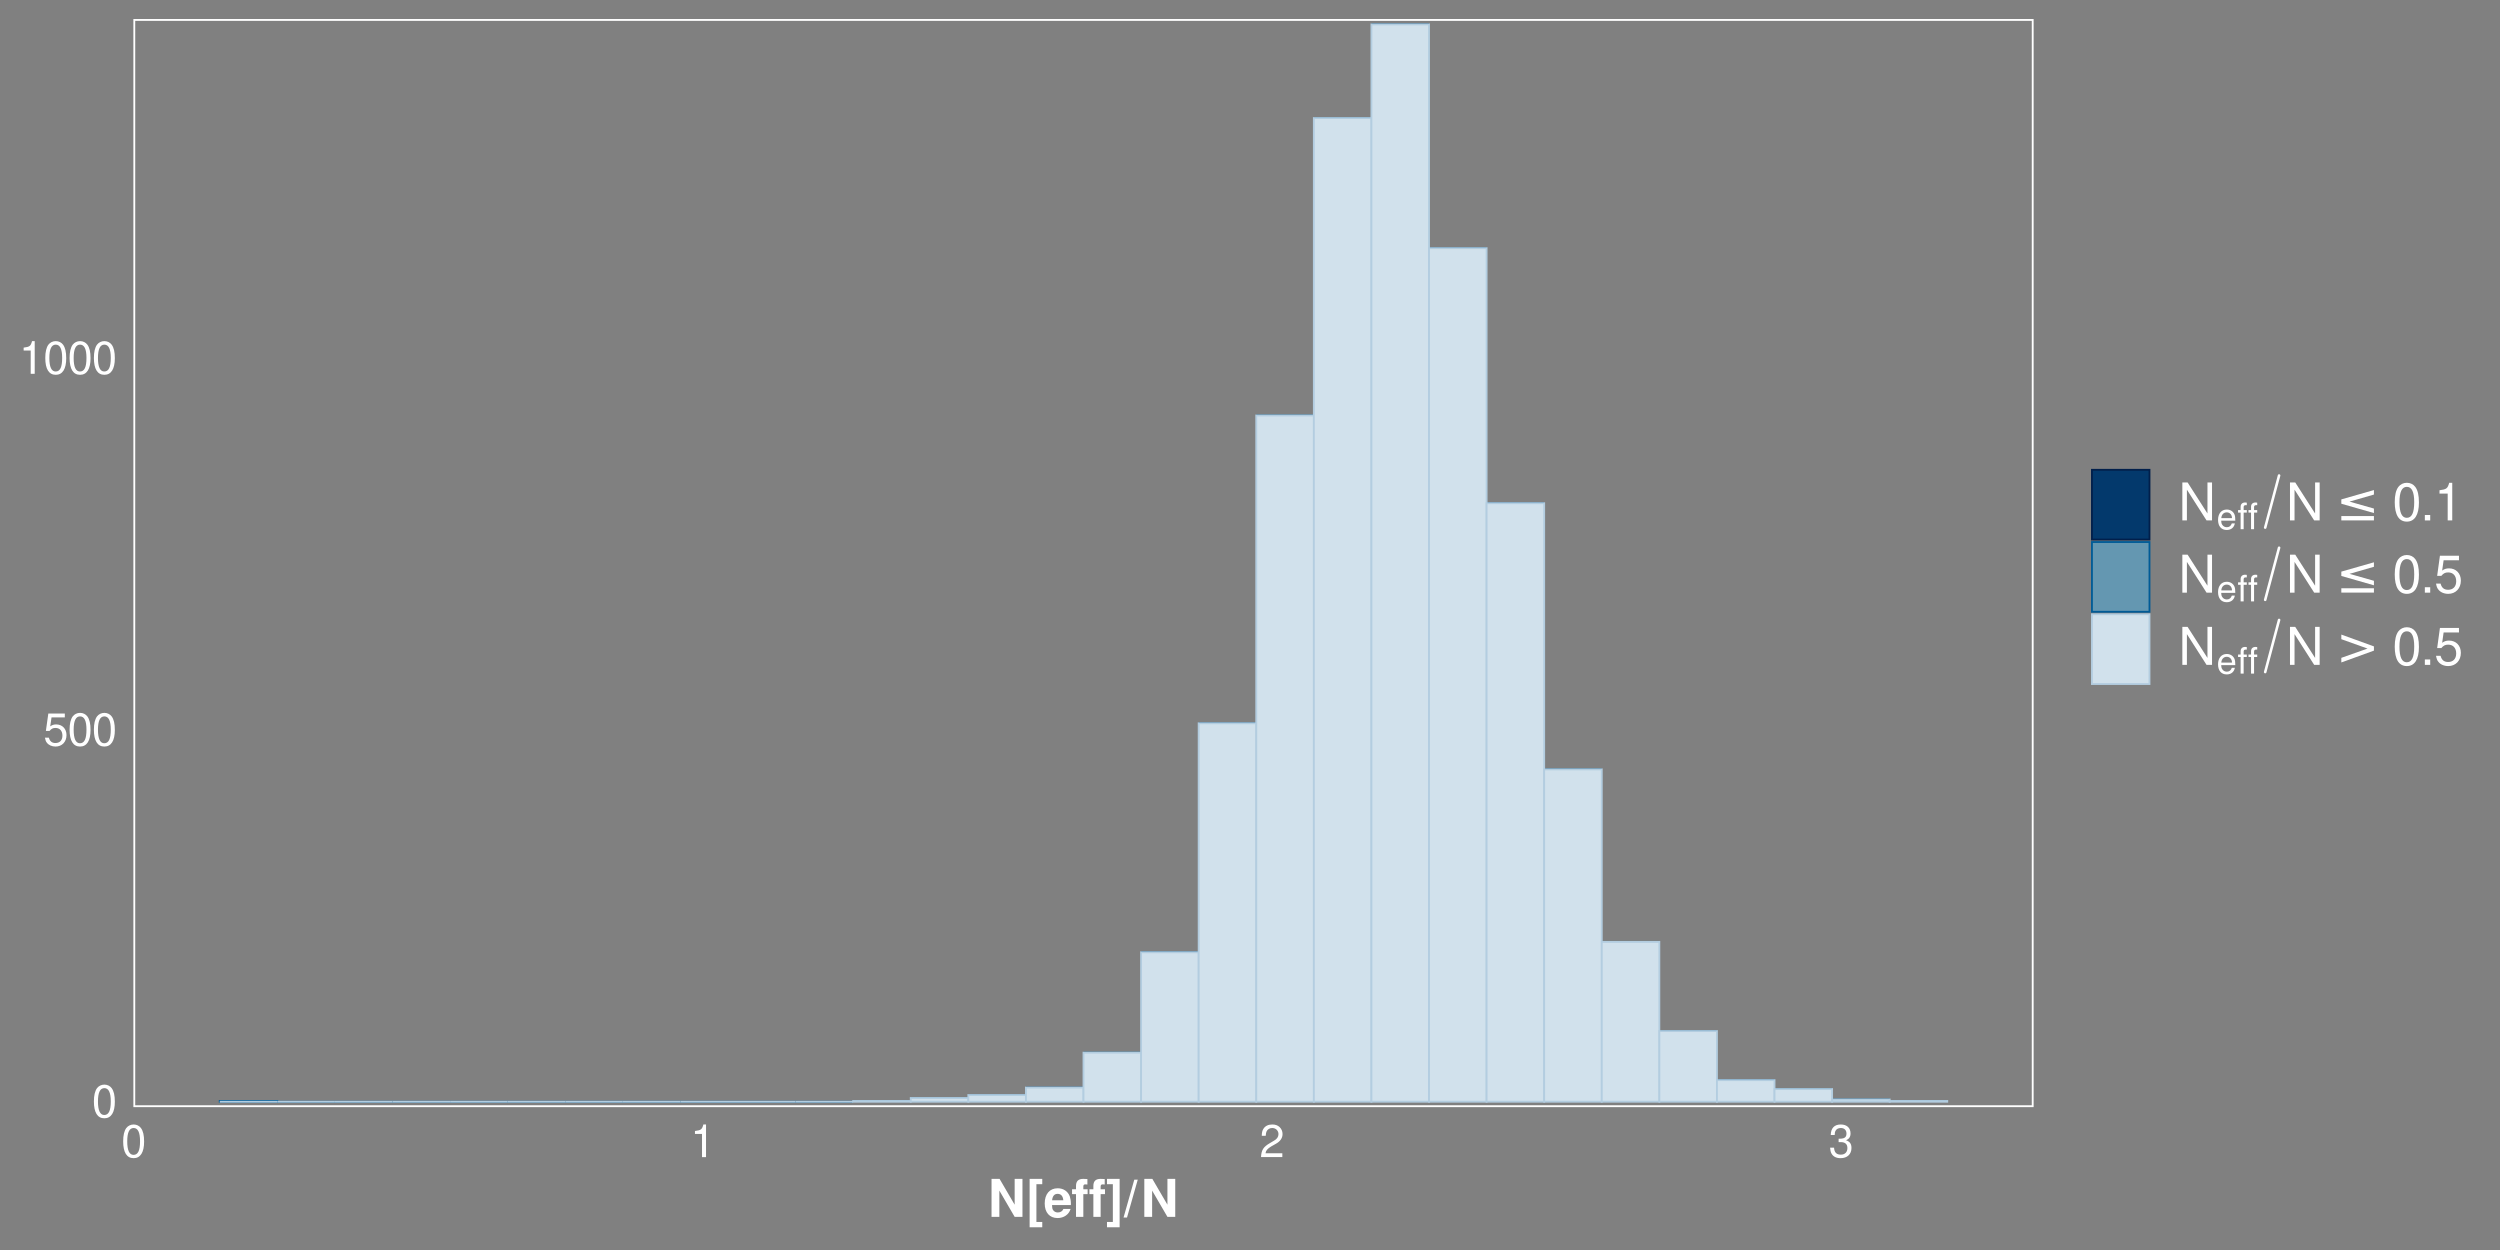 <?xml version="1.0" encoding="UTF-8"?>
<svg xmlns="http://www.w3.org/2000/svg" xmlns:xlink="http://www.w3.org/1999/xlink" width="720pt" height="360pt" viewBox="0 0 720 360" version="1.1">
<rect x="0" y="0" width="720" height="360" fill="#808080" stroke="none"/>
<defs>
<g>
<symbol overflow="visible" id="glyph0-0">
<path style="stroke:none;" d=""/>
</symbol>
<symbol overflow="visible" id="glyph0-1">
<path style="stroke:none;" d="M 3.578 -9.406 C 2.719 -9.406 1.938 -9.016 1.453 -8.375 C 0.859 -7.547 0.562 -6.297 0.562 -4.547 C 0.562 -1.375 1.594 0.297 3.578 0.297 C 5.531 0.297 6.594 -1.375 6.594 -4.469 C 6.594 -6.297 6.312 -7.516 5.688 -8.375 C 5.219 -9.016 4.453 -9.406 3.578 -9.406 Z M 3.578 -8.391 C 4.812 -8.391 5.422 -7.125 5.422 -4.578 C 5.422 -1.891 4.828 -0.656 3.547 -0.656 C 2.344 -0.656 1.734 -1.953 1.734 -4.531 C 1.734 -7.125 2.344 -8.391 3.578 -8.391 Z M 3.578 -8.391 "/>
</symbol>
<symbol overflow="visible" id="glyph0-2">
<path style="stroke:none;" d="M 6.188 -9.219 L 1.438 -9.219 L 0.734 -4.203 L 1.797 -4.203 C 2.328 -4.844 2.766 -5.062 3.5 -5.062 C 4.734 -5.062 5.5 -4.219 5.5 -2.844 C 5.5 -1.516 4.734 -0.719 3.484 -0.719 C 2.484 -0.719 1.875 -1.219 1.594 -2.266 L 0.453 -2.266 C 0.609 -1.516 0.734 -1.141 1.016 -0.812 C 1.531 -0.109 2.469 0.297 3.516 0.297 C 5.375 0.297 6.672 -1.047 6.672 -3 C 6.672 -4.828 5.453 -6.078 3.688 -6.078 C 3.047 -6.078 2.516 -5.906 1.984 -5.516 L 2.359 -8.094 L 6.188 -8.094 Z M 6.188 -9.219 "/>
</symbol>
<symbol overflow="visible" id="glyph0-3">
<path style="stroke:none;" d="M 3.359 -6.688 L 3.359 0 L 4.516 0 L 4.516 -9.406 L 3.75 -9.406 C 3.359 -7.953 3.094 -7.766 1.328 -7.531 L 1.328 -6.688 Z M 3.359 -6.688 "/>
</symbol>
<symbol overflow="visible" id="glyph0-4">
<path style="stroke:none;" d="M 6.578 -1.125 L 1.734 -1.125 C 1.844 -1.906 2.266 -2.406 3.391 -3.094 L 4.688 -3.828 C 5.984 -4.531 6.641 -5.5 6.641 -6.656 C 6.641 -7.438 6.328 -8.156 5.781 -8.672 C 5.234 -9.172 4.562 -9.406 3.688 -9.406 C 2.516 -9.406 1.656 -8.984 1.141 -8.172 C 0.812 -7.688 0.672 -7.094 0.656 -6.156 L 1.797 -6.156 C 1.828 -6.781 1.906 -7.156 2.062 -7.469 C 2.359 -8.047 2.969 -8.391 3.656 -8.391 C 4.688 -8.391 5.469 -7.641 5.469 -6.625 C 5.469 -5.875 5.047 -5.219 4.219 -4.766 L 3.031 -4.062 C 1.109 -2.953 0.547 -2.062 0.438 -0.016 L 6.578 -0.016 Z M 6.578 -1.125 "/>
</symbol>
<symbol overflow="visible" id="glyph0-5">
<path style="stroke:none;" d="M 2.875 -4.328 L 3.5 -4.328 C 4.75 -4.328 5.406 -3.75 5.406 -2.609 C 5.406 -1.438 4.688 -0.719 3.516 -0.719 C 2.25 -0.719 1.641 -1.359 1.562 -2.734 L 0.422 -2.734 C 0.469 -1.969 0.594 -1.484 0.812 -1.062 C 1.297 -0.156 2.203 0.297 3.453 0.297 C 5.359 0.297 6.578 -0.844 6.578 -2.625 C 6.578 -3.828 6.125 -4.469 5.016 -4.859 C 5.875 -5.219 6.312 -5.859 6.312 -6.812 C 6.312 -8.422 5.25 -9.406 3.5 -9.406 C 1.641 -9.406 0.656 -8.359 0.609 -6.375 L 1.75 -6.375 C 1.766 -6.938 1.812 -7.266 1.969 -7.547 C 2.219 -8.094 2.797 -8.391 3.516 -8.391 C 4.531 -8.391 5.141 -7.781 5.141 -6.766 C 5.141 -6.109 4.906 -5.703 4.391 -5.484 C 4.078 -5.359 3.672 -5.297 2.875 -5.297 Z M 2.875 -4.328 "/>
</symbol>
<symbol overflow="visible" id="glyph1-0">
<path style="stroke:none;" d=""/>
</symbol>
<symbol overflow="visible" id="glyph1-1">
<path style="stroke:none;" d="M 7.672 0 L 9.922 0 L 9.922 -10.938 L 7.672 -10.938 L 7.672 -3.5 L 3.328 -10.938 L 1.016 -10.938 L 1.016 0 L 3.266 0 L 3.266 -7.562 Z M 7.672 0 "/>
</symbol>
<symbol overflow="visible" id="glyph1-2">
<path style="stroke:none;" d="M 4.625 -10.938 L 0.984 -10.938 L 0.984 3 L 4.625 3 L 4.625 1.469 L 2.938 1.469 L 2.938 -9.406 L 4.625 -9.406 Z M 4.625 -10.938 "/>
</symbol>
<symbol overflow="visible" id="glyph1-3">
<path style="stroke:none;" d="M 7.859 -3.391 C 7.875 -3.562 7.875 -3.641 7.875 -3.75 C 7.875 -4.562 7.75 -5.312 7.562 -5.875 C 7.016 -7.344 5.719 -8.234 4.078 -8.234 C 1.75 -8.234 0.328 -6.562 0.328 -3.844 C 0.328 -1.25 1.734 0.344 4.031 0.344 C 5.844 0.344 7.312 -0.672 7.781 -2.281 L 5.719 -2.281 C 5.453 -1.641 4.875 -1.266 4.109 -1.266 C 3.516 -1.266 3.031 -1.516 2.734 -1.969 C 2.531 -2.266 2.453 -2.625 2.438 -3.391 Z M 2.453 -4.781 C 2.594 -6.031 3.125 -6.625 4.047 -6.625 C 5.016 -6.625 5.578 -5.984 5.688 -4.781 Z M 2.453 -4.781 "/>
</symbol>
<symbol overflow="visible" id="glyph1-4">
<path style="stroke:none;" d="M 4.688 -7.938 L 3.453 -7.938 L 3.453 -8.734 C 3.453 -9.156 3.625 -9.359 4.016 -9.359 C 4.219 -9.359 4.406 -9.344 4.625 -9.312 L 4.625 -10.891 C 4.172 -10.922 3.734 -10.938 3.422 -10.938 C 2.031 -10.938 1.344 -10.281 1.344 -8.906 L 1.344 -7.938 L 0.203 -7.938 L 0.203 -6.547 L 1.344 -6.547 L 1.344 0 L 3.453 0 L 3.453 -6.547 L 4.688 -6.547 Z M 9.688 -7.938 L 8.438 -7.938 L 8.438 -8.734 C 8.438 -9.156 8.625 -9.359 9.016 -9.359 C 9.203 -9.359 9.406 -9.344 9.609 -9.312 L 9.609 -10.891 C 9.172 -10.922 8.734 -10.938 8.422 -10.938 C 7.016 -10.938 6.344 -10.281 6.344 -8.906 L 6.344 -7.938 L 5.203 -7.938 L 5.203 -6.547 L 6.344 -6.547 L 6.344 0 L 8.438 0 L 8.438 -6.547 L 9.688 -6.547 Z M 9.688 -7.938 "/>
</symbol>
<symbol overflow="visible" id="glyph1-5">
<path style="stroke:none;" d="M 0.266 3 L 3.906 3 L 3.906 -10.938 L 0.266 -10.938 L 0.266 -9.406 L 1.953 -9.406 L 1.953 1.469 L 0.266 1.469 Z M 0.266 3 "/>
</symbol>
<symbol overflow="visible" id="glyph1-6">
<path style="stroke:none;" d="M 3.125 -10.703 L 0.031 0.203 L 1.031 0.203 L 4.125 -10.703 Z M 3.125 -10.703 "/>
</symbol>
<symbol overflow="visible" id="glyph2-0">
<path style="stroke:none;" d=""/>
</symbol>
<symbol overflow="visible" id="glyph2-1">
<path style="stroke:none;" d="M 9.688 -10.938 L 8.375 -10.938 L 8.375 -2 L 2.656 -10.938 L 1.141 -10.938 L 1.141 0 L 2.453 0 L 2.453 -8.859 L 8.109 0 L 9.688 0 Z M 9.688 -10.938 "/>
</symbol>
<symbol overflow="visible" id="glyph2-2">
<path style="stroke:none;" d="M 4.125 -10.844 C 3.141 -10.844 2.234 -10.391 1.688 -9.656 C 0.984 -8.703 0.641 -7.266 0.641 -5.25 C 0.641 -1.594 1.844 0.344 4.125 0.344 C 6.375 0.344 7.609 -1.594 7.609 -5.156 C 7.609 -7.266 7.281 -8.672 6.562 -9.656 C 6.016 -10.406 5.125 -10.844 4.125 -10.844 Z M 4.125 -9.672 C 5.547 -9.672 6.25 -8.219 6.25 -5.281 C 6.25 -2.188 5.562 -0.75 4.094 -0.75 C 2.703 -0.75 2 -2.25 2 -5.234 C 2 -8.219 2.703 -9.672 4.125 -9.672 Z M 4.125 -9.672 "/>
</symbol>
<symbol overflow="visible" id="glyph2-3">
<path style="stroke:none;" d="M 2.859 -1.562 L 1.312 -1.562 L 1.312 0 L 2.859 0 Z M 2.859 -1.562 "/>
</symbol>
<symbol overflow="visible" id="glyph2-4">
<path style="stroke:none;" d="M 3.891 -7.719 L 3.891 0 L 5.203 0 L 5.203 -10.844 L 4.328 -10.844 C 3.875 -9.188 3.562 -8.953 1.531 -8.688 L 1.531 -7.719 Z M 3.891 -7.719 "/>
</symbol>
<symbol overflow="visible" id="glyph2-5">
<path style="stroke:none;" d="M 7.141 -10.641 L 1.656 -10.641 L 0.859 -4.844 L 2.062 -4.844 C 2.688 -5.578 3.188 -5.828 4.031 -5.828 C 5.453 -5.828 6.344 -4.859 6.344 -3.281 C 6.344 -1.75 5.453 -0.828 4.016 -0.828 C 2.859 -0.828 2.156 -1.406 1.844 -2.609 L 0.531 -2.609 C 0.703 -1.734 0.859 -1.312 1.172 -0.938 C 1.766 -0.125 2.844 0.344 4.047 0.344 C 6.188 0.344 7.688 -1.219 7.688 -3.469 C 7.688 -5.562 6.297 -7 4.266 -7 C 3.516 -7 2.906 -6.812 2.297 -6.359 L 2.719 -9.328 L 7.141 -9.328 Z M 7.141 -10.641 "/>
</symbol>
<symbol overflow="visible" id="glyph3-0">
<path style="stroke:none;" d=""/>
</symbol>
<symbol overflow="visible" id="glyph3-1">
<path style="stroke:none;" d="M 5.391 -2.453 C 5.391 -3.297 5.328 -3.797 5.172 -4.203 C 4.812 -5.109 3.969 -5.656 2.938 -5.656 C 1.406 -5.656 0.422 -4.5 0.422 -2.672 C 0.422 -0.859 1.359 0.234 2.922 0.234 C 4.172 0.234 5.047 -0.469 5.266 -1.672 L 4.391 -1.672 C 4.141 -0.938 3.656 -0.562 2.953 -0.562 C 2.391 -0.562 1.922 -0.812 1.625 -1.281 C 1.422 -1.594 1.344 -1.906 1.328 -2.453 Z M 1.359 -3.172 C 1.422 -4.188 2.047 -4.844 2.922 -4.844 C 3.828 -4.844 4.438 -4.156 4.438 -3.172 Z M 1.359 -3.172 "/>
</symbol>
<symbol overflow="visible" id="glyph3-2">
<path style="stroke:none;" d="M 2.703 -5.5 L 1.797 -5.5 L 1.797 -6.359 C 1.797 -6.734 2 -6.922 2.406 -6.922 C 2.484 -6.922 2.516 -6.922 2.703 -6.906 L 2.703 -7.641 C 2.516 -7.672 2.391 -7.688 2.219 -7.688 C 1.406 -7.688 0.922 -7.219 0.922 -6.438 L 0.922 -5.5 L 0.188 -5.5 L 0.188 -4.781 L 0.922 -4.781 L 0.922 0 L 1.797 0 L 1.797 -4.781 L 2.703 -4.781 Z M 2.703 -5.5 "/>
</symbol>
<symbol overflow="visible" id="glyph4-0">
<path style="stroke:none;" d="M 0.75 2.656 L 0.75 -10.578 L 8.25 -10.578 L 8.25 2.656 Z M 1.594 1.812 L 7.406 1.812 L 7.406 -9.734 L 1.594 -9.734 Z M 1.594 1.812 "/>
</symbol>
<symbol overflow="visible" id="glyph4-1">
<path style="stroke:none;" d="M 10.984 -7.438 L 3.953 -5.406 L 10.984 -3.406 L 10.984 -2.109 L 1.594 -4.797 L 1.594 -6.047 L 10.984 -8.734 Z M 1.594 -1.25 L 10.984 -1.25 L 10.984 0 L 1.594 0 Z M 1.594 -1.25 "/>
</symbol>
<symbol overflow="visible" id="glyph4-2">
<path style="stroke:none;" d="M 1.594 -7.391 L 1.594 -8.719 L 10.984 -5.312 L 10.984 -4.094 L 1.594 -0.688 L 1.594 -2.016 L 9.141 -4.688 Z M 1.594 -7.391 "/>
</symbol>
</g>
<clipPath id="clip1">
  <path d="M 38.41 5.48 L 585.684 5.48 L 585.684 318.852 L 38.41 318.852 Z M 38.41 5.48 "/>
</clipPath>
</defs>
<g id="surface200">
<path style="fill-rule:nonzero;fill:rgb(39.216%,59.216%,69.412%);fill-opacity:1;stroke-width:0.533;stroke-linecap:butt;stroke-linejoin:miter;stroke:rgb(0%,35.686%,58.824%);stroke-opacity:1;stroke-miterlimit:10;" d="M 63.285 317.297 L 79.871 317.297 L 79.871 317.082 L 63.285 317.082 Z M 63.285 317.297 "/>
<path style="fill:none;stroke-width:0.533;stroke-linecap:butt;stroke-linejoin:miter;stroke:rgb(0%,35.686%,58.824%);stroke-opacity:1;stroke-miterlimit:10;" d="M 79.871 317.297 L 96.457 317.297 Z M 79.871 317.297 "/>
<path style="fill:none;stroke-width:0.533;stroke-linecap:butt;stroke-linejoin:miter;stroke:rgb(0%,35.686%,58.824%);stroke-opacity:1;stroke-miterlimit:10;" d="M 96.457 317.297 L 113.043 317.297 Z M 96.457 317.297 "/>
<path style="fill:none;stroke-width:0.533;stroke-linecap:butt;stroke-linejoin:miter;stroke:rgb(0%,35.686%,58.824%);stroke-opacity:1;stroke-miterlimit:10;" d="M 113.039 317.297 L 129.625 317.297 Z M 113.039 317.297 "/>
<path style="fill:none;stroke-width:0.533;stroke-linecap:butt;stroke-linejoin:miter;stroke:rgb(0%,35.686%,58.824%);stroke-opacity:1;stroke-miterlimit:10;" d="M 129.625 317.297 L 146.211 317.297 Z M 129.625 317.297 "/>
<path style="fill:none;stroke-width:0.533;stroke-linecap:butt;stroke-linejoin:miter;stroke:rgb(0%,35.686%,58.824%);stroke-opacity:1;stroke-miterlimit:10;" d="M 146.207 317.297 L 162.793 317.297 Z M 146.207 317.297 "/>
<path style="fill:none;stroke-width:0.533;stroke-linecap:butt;stroke-linejoin:miter;stroke:rgb(0%,35.686%,58.824%);stroke-opacity:1;stroke-miterlimit:10;" d="M 162.793 317.297 L 179.379 317.297 Z M 162.793 317.297 "/>
<path style="fill:none;stroke-width:0.533;stroke-linecap:butt;stroke-linejoin:miter;stroke:rgb(0%,35.686%,58.824%);stroke-opacity:1;stroke-miterlimit:10;" d="M 179.375 317.297 L 195.961 317.297 Z M 179.375 317.297 "/>
<path style="fill:none;stroke-width:0.533;stroke-linecap:butt;stroke-linejoin:miter;stroke:rgb(0%,35.686%,58.824%);stroke-opacity:1;stroke-miterlimit:10;" d="M 195.961 317.297 L 212.547 317.297 Z M 195.961 317.297 "/>
<path style="fill:none;stroke-width:0.533;stroke-linecap:butt;stroke-linejoin:miter;stroke:rgb(0%,35.686%,58.824%);stroke-opacity:1;stroke-miterlimit:10;" d="M 212.543 317.297 L 229.129 317.297 Z M 212.543 317.297 "/>
<path style="fill:none;stroke-width:0.533;stroke-linecap:butt;stroke-linejoin:miter;stroke:rgb(0%,35.686%,58.824%);stroke-opacity:1;stroke-miterlimit:10;" d="M 229.129 317.297 L 245.715 317.297 Z M 229.129 317.297 "/>
<path style="fill:none;stroke-width:0.533;stroke-linecap:butt;stroke-linejoin:miter;stroke:rgb(0%,35.686%,58.824%);stroke-opacity:1;stroke-miterlimit:10;" d="M 245.711 317.082 L 262.297 317.082 Z M 245.711 317.082 "/>
<path style="fill:none;stroke-width:0.533;stroke-linecap:butt;stroke-linejoin:miter;stroke:rgb(0%,35.686%,58.824%);stroke-opacity:1;stroke-miterlimit:10;" d="M 262.297 316.227 L 278.883 316.227 Z M 262.297 316.227 "/>
<path style="fill:none;stroke-width:0.533;stroke-linecap:butt;stroke-linejoin:miter;stroke:rgb(0%,35.686%,58.824%);stroke-opacity:1;stroke-miterlimit:10;" d="M 278.879 315.371 L 295.465 315.371 Z M 278.879 315.371 "/>
<path style="fill:none;stroke-width:0.533;stroke-linecap:butt;stroke-linejoin:miter;stroke:rgb(0%,35.686%,58.824%);stroke-opacity:1;stroke-miterlimit:10;" d="M 295.465 313.23 L 312.051 313.23 Z M 295.465 313.23 "/>
<path style="fill:none;stroke-width:0.533;stroke-linecap:butt;stroke-linejoin:miter;stroke:rgb(0%,35.686%,58.824%);stroke-opacity:1;stroke-miterlimit:10;" d="M 312.047 303.164 L 328.633 303.164 Z M 312.047 303.164 "/>
<path style="fill:none;stroke-width:0.533;stroke-linecap:butt;stroke-linejoin:miter;stroke:rgb(0%,35.686%,58.824%);stroke-opacity:1;stroke-miterlimit:10;" d="M 328.633 274.258 L 345.219 274.258 Z M 328.633 274.258 "/>
<path style="fill:none;stroke-width:0.533;stroke-linecap:butt;stroke-linejoin:miter;stroke:rgb(0%,35.686%,58.824%);stroke-opacity:1;stroke-miterlimit:10;" d="M 345.215 208.309 L 361.801 208.309 Z M 345.215 208.309 "/>
<path style="fill:none;stroke-width:0.533;stroke-linecap:butt;stroke-linejoin:miter;stroke:rgb(0%,35.686%,58.824%);stroke-opacity:1;stroke-miterlimit:10;" d="M 361.801 119.66 L 378.387 119.66 Z M 361.801 119.66 "/>
<path style="fill:none;stroke-width:0.533;stroke-linecap:butt;stroke-linejoin:miter;stroke:rgb(0%,35.686%,58.824%);stroke-opacity:1;stroke-miterlimit:10;" d="M 378.387 34.012 L 394.973 34.012 Z M 378.387 34.012 "/>
<path style="fill:none;stroke-width:0.533;stroke-linecap:butt;stroke-linejoin:miter;stroke:rgb(0%,35.686%,58.824%);stroke-opacity:1;stroke-miterlimit:10;" d="M 394.969 7.031 L 411.555 7.031 Z M 394.969 7.031 "/>
<path style="fill:none;stroke-width:0.533;stroke-linecap:butt;stroke-linejoin:miter;stroke:rgb(0%,35.686%,58.824%);stroke-opacity:1;stroke-miterlimit:10;" d="M 411.555 71.484 L 428.141 71.484 Z M 411.555 71.484 "/>
<path style="fill:none;stroke-width:0.533;stroke-linecap:butt;stroke-linejoin:miter;stroke:rgb(0%,35.686%,58.824%);stroke-opacity:1;stroke-miterlimit:10;" d="M 428.137 144.926 L 444.723 144.926 Z M 428.137 144.926 "/>
<path style="fill:none;stroke-width:0.533;stroke-linecap:butt;stroke-linejoin:miter;stroke:rgb(0%,35.686%,58.824%);stroke-opacity:1;stroke-miterlimit:10;" d="M 444.723 221.586 L 461.309 221.586 Z M 444.723 221.586 "/>
<path style="fill:none;stroke-width:0.533;stroke-linecap:butt;stroke-linejoin:miter;stroke:rgb(0%,35.686%,58.824%);stroke-opacity:1;stroke-miterlimit:10;" d="M 461.305 271.262 L 477.891 271.262 Z M 461.305 271.262 "/>
<path style="fill:none;stroke-width:0.533;stroke-linecap:butt;stroke-linejoin:miter;stroke:rgb(0%,35.686%,58.824%);stroke-opacity:1;stroke-miterlimit:10;" d="M 477.891 296.957 L 494.477 296.957 Z M 477.891 296.957 "/>
<path style="fill:none;stroke-width:0.533;stroke-linecap:butt;stroke-linejoin:miter;stroke:rgb(0%,35.686%,58.824%);stroke-opacity:1;stroke-miterlimit:10;" d="M 494.473 311.09 L 511.059 311.09 Z M 494.473 311.09 "/>
<path style="fill:none;stroke-width:0.533;stroke-linecap:butt;stroke-linejoin:miter;stroke:rgb(0%,35.686%,58.824%);stroke-opacity:1;stroke-miterlimit:10;" d="M 511.059 313.656 L 527.645 313.656 Z M 511.059 313.656 "/>
<path style="fill:none;stroke-width:0.533;stroke-linecap:butt;stroke-linejoin:miter;stroke:rgb(0%,35.686%,58.824%);stroke-opacity:1;stroke-miterlimit:10;" d="M 527.641 316.656 L 544.227 316.656 Z M 527.641 316.656 "/>
<path style="fill:none;stroke-width:0.533;stroke-linecap:butt;stroke-linejoin:miter;stroke:rgb(0%,35.686%,58.824%);stroke-opacity:1;stroke-miterlimit:10;" d="M 544.227 317.082 L 560.812 317.082 Z M 544.227 317.082 "/>
<path style="fill:none;stroke-width:0.533;stroke-linecap:butt;stroke-linejoin:miter;stroke:rgb(70.196%,80.392%,87.843%);stroke-opacity:1;stroke-miterlimit:10;" d="M 63.285 317.297 L 79.871 317.297 Z M 63.285 317.297 "/>
<path style="fill:none;stroke-width:0.533;stroke-linecap:butt;stroke-linejoin:miter;stroke:rgb(70.196%,80.392%,87.843%);stroke-opacity:1;stroke-miterlimit:10;" d="M 79.871 317.297 L 96.457 317.297 Z M 79.871 317.297 "/>
<path style="fill:none;stroke-width:0.533;stroke-linecap:butt;stroke-linejoin:miter;stroke:rgb(70.196%,80.392%,87.843%);stroke-opacity:1;stroke-miterlimit:10;" d="M 96.457 317.297 L 113.043 317.297 Z M 96.457 317.297 "/>
<path style="fill:none;stroke-width:0.533;stroke-linecap:butt;stroke-linejoin:miter;stroke:rgb(70.196%,80.392%,87.843%);stroke-opacity:1;stroke-miterlimit:10;" d="M 113.039 317.297 L 129.625 317.297 Z M 113.039 317.297 "/>
<path style="fill:none;stroke-width:0.533;stroke-linecap:butt;stroke-linejoin:miter;stroke:rgb(70.196%,80.392%,87.843%);stroke-opacity:1;stroke-miterlimit:10;" d="M 129.625 317.297 L 146.211 317.297 Z M 129.625 317.297 "/>
<path style="fill:none;stroke-width:0.533;stroke-linecap:butt;stroke-linejoin:miter;stroke:rgb(70.196%,80.392%,87.843%);stroke-opacity:1;stroke-miterlimit:10;" d="M 146.207 317.297 L 162.793 317.297 Z M 146.207 317.297 "/>
<path style="fill:none;stroke-width:0.533;stroke-linecap:butt;stroke-linejoin:miter;stroke:rgb(70.196%,80.392%,87.843%);stroke-opacity:1;stroke-miterlimit:10;" d="M 162.793 317.297 L 179.379 317.297 Z M 162.793 317.297 "/>
<path style="fill:none;stroke-width:0.533;stroke-linecap:butt;stroke-linejoin:miter;stroke:rgb(70.196%,80.392%,87.843%);stroke-opacity:1;stroke-miterlimit:10;" d="M 179.375 317.297 L 195.961 317.297 Z M 179.375 317.297 "/>
<path style="fill:none;stroke-width:0.533;stroke-linecap:butt;stroke-linejoin:miter;stroke:rgb(70.196%,80.392%,87.843%);stroke-opacity:1;stroke-miterlimit:10;" d="M 195.961 317.297 L 212.547 317.297 Z M 195.961 317.297 "/>
<path style="fill:none;stroke-width:0.533;stroke-linecap:butt;stroke-linejoin:miter;stroke:rgb(70.196%,80.392%,87.843%);stroke-opacity:1;stroke-miterlimit:10;" d="M 212.543 317.297 L 229.129 317.297 Z M 212.543 317.297 "/>
<path style="fill:none;stroke-width:0.533;stroke-linecap:butt;stroke-linejoin:miter;stroke:rgb(70.196%,80.392%,87.843%);stroke-opacity:1;stroke-miterlimit:10;" d="M 229.129 317.297 L 245.715 317.297 Z M 229.129 317.297 "/>
<path style="fill-rule:nonzero;fill:rgb(81.961%,88.235%,92.549%);fill-opacity:1;stroke-width:0.533;stroke-linecap:butt;stroke-linejoin:miter;stroke:rgb(70.196%,80.392%,87.843%);stroke-opacity:1;stroke-miterlimit:10;" d="M 245.711 317.297 L 262.297 317.297 L 262.297 317.082 L 245.711 317.082 Z M 245.711 317.297 "/>
<path style="fill-rule:nonzero;fill:rgb(81.961%,88.235%,92.549%);fill-opacity:1;stroke-width:0.533;stroke-linecap:butt;stroke-linejoin:miter;stroke:rgb(70.196%,80.392%,87.843%);stroke-opacity:1;stroke-miterlimit:10;" d="M 262.297 317.297 L 278.883 317.297 L 278.883 316.227 L 262.297 316.227 Z M 262.297 317.297 "/>
<path style="fill-rule:nonzero;fill:rgb(81.961%,88.235%,92.549%);fill-opacity:1;stroke-width:0.533;stroke-linecap:butt;stroke-linejoin:miter;stroke:rgb(70.196%,80.392%,87.843%);stroke-opacity:1;stroke-miterlimit:10;" d="M 278.879 317.297 L 295.465 317.297 L 295.465 315.371 L 278.879 315.371 Z M 278.879 317.297 "/>
<path style="fill-rule:nonzero;fill:rgb(81.961%,88.235%,92.549%);fill-opacity:1;stroke-width:0.533;stroke-linecap:butt;stroke-linejoin:miter;stroke:rgb(70.196%,80.392%,87.843%);stroke-opacity:1;stroke-miterlimit:10;" d="M 295.465 317.297 L 312.051 317.297 L 312.051 313.227 L 295.465 313.227 Z M 295.465 317.297 "/>
<path style="fill-rule:nonzero;fill:rgb(81.961%,88.235%,92.549%);fill-opacity:1;stroke-width:0.533;stroke-linecap:butt;stroke-linejoin:miter;stroke:rgb(70.196%,80.392%,87.843%);stroke-opacity:1;stroke-miterlimit:10;" d="M 312.047 317.297 L 328.633 317.297 L 328.633 303.164 L 312.047 303.164 Z M 312.047 317.297 "/>
<path style="fill-rule:nonzero;fill:rgb(81.961%,88.235%,92.549%);fill-opacity:1;stroke-width:0.533;stroke-linecap:butt;stroke-linejoin:miter;stroke:rgb(70.196%,80.392%,87.843%);stroke-opacity:1;stroke-miterlimit:10;" d="M 328.633 317.297 L 345.219 317.297 L 345.219 274.258 L 328.633 274.258 Z M 328.633 317.297 "/>
<path style="fill-rule:nonzero;fill:rgb(81.961%,88.235%,92.549%);fill-opacity:1;stroke-width:0.533;stroke-linecap:butt;stroke-linejoin:miter;stroke:rgb(70.196%,80.392%,87.843%);stroke-opacity:1;stroke-miterlimit:10;" d="M 345.215 317.297 L 361.801 317.297 L 361.801 208.309 L 345.215 208.309 Z M 345.215 317.297 "/>
<path style="fill-rule:nonzero;fill:rgb(81.961%,88.235%,92.549%);fill-opacity:1;stroke-width:0.533;stroke-linecap:butt;stroke-linejoin:miter;stroke:rgb(70.196%,80.392%,87.843%);stroke-opacity:1;stroke-miterlimit:10;" d="M 361.801 317.297 L 378.387 317.297 L 378.387 119.66 L 361.801 119.66 Z M 361.801 317.297 "/>
<path style="fill-rule:nonzero;fill:rgb(81.961%,88.235%,92.549%);fill-opacity:1;stroke-width:0.533;stroke-linecap:butt;stroke-linejoin:miter;stroke:rgb(70.196%,80.392%,87.843%);stroke-opacity:1;stroke-miterlimit:10;" d="M 378.387 317.297 L 394.973 317.297 L 394.973 34.008 L 378.387 34.008 Z M 378.387 317.297 "/>
<path style="fill-rule:nonzero;fill:rgb(81.961%,88.235%,92.549%);fill-opacity:1;stroke-width:0.533;stroke-linecap:butt;stroke-linejoin:miter;stroke:rgb(70.196%,80.392%,87.843%);stroke-opacity:1;stroke-miterlimit:10;" d="M 394.969 317.297 L 411.555 317.297 L 411.555 7.031 L 394.969 7.031 Z M 394.969 317.297 "/>
<path style="fill-rule:nonzero;fill:rgb(81.961%,88.235%,92.549%);fill-opacity:1;stroke-width:0.533;stroke-linecap:butt;stroke-linejoin:miter;stroke:rgb(70.196%,80.392%,87.843%);stroke-opacity:1;stroke-miterlimit:10;" d="M 411.555 317.297 L 428.141 317.297 L 428.141 71.48 L 411.555 71.48 Z M 411.555 317.297 "/>
<path style="fill-rule:nonzero;fill:rgb(81.961%,88.235%,92.549%);fill-opacity:1;stroke-width:0.533;stroke-linecap:butt;stroke-linejoin:miter;stroke:rgb(70.196%,80.392%,87.843%);stroke-opacity:1;stroke-miterlimit:10;" d="M 428.137 317.297 L 444.723 317.297 L 444.723 144.926 L 428.137 144.926 Z M 428.137 317.297 "/>
<path style="fill-rule:nonzero;fill:rgb(81.961%,88.235%,92.549%);fill-opacity:1;stroke-width:0.533;stroke-linecap:butt;stroke-linejoin:miter;stroke:rgb(70.196%,80.392%,87.843%);stroke-opacity:1;stroke-miterlimit:10;" d="M 444.723 317.297 L 461.309 317.297 L 461.309 221.582 L 444.723 221.582 Z M 444.723 317.297 "/>
<path style="fill-rule:nonzero;fill:rgb(81.961%,88.235%,92.549%);fill-opacity:1;stroke-width:0.533;stroke-linecap:butt;stroke-linejoin:miter;stroke:rgb(70.196%,80.392%,87.843%);stroke-opacity:1;stroke-miterlimit:10;" d="M 461.305 317.297 L 477.891 317.297 L 477.891 271.262 L 461.305 271.262 Z M 461.305 317.297 "/>
<path style="fill-rule:nonzero;fill:rgb(81.961%,88.235%,92.549%);fill-opacity:1;stroke-width:0.533;stroke-linecap:butt;stroke-linejoin:miter;stroke:rgb(70.196%,80.392%,87.843%);stroke-opacity:1;stroke-miterlimit:10;" d="M 477.891 317.297 L 494.477 317.297 L 494.477 296.953 L 477.891 296.953 Z M 477.891 317.297 "/>
<path style="fill-rule:nonzero;fill:rgb(81.961%,88.235%,92.549%);fill-opacity:1;stroke-width:0.533;stroke-linecap:butt;stroke-linejoin:miter;stroke:rgb(70.196%,80.392%,87.843%);stroke-opacity:1;stroke-miterlimit:10;" d="M 494.473 317.297 L 511.059 317.297 L 511.059 311.086 L 494.473 311.086 Z M 494.473 317.297 "/>
<path style="fill-rule:nonzero;fill:rgb(81.961%,88.235%,92.549%);fill-opacity:1;stroke-width:0.533;stroke-linecap:butt;stroke-linejoin:miter;stroke:rgb(70.196%,80.392%,87.843%);stroke-opacity:1;stroke-miterlimit:10;" d="M 511.059 317.297 L 527.645 317.297 L 527.645 313.656 L 511.059 313.656 Z M 511.059 317.297 "/>
<path style="fill-rule:nonzero;fill:rgb(81.961%,88.235%,92.549%);fill-opacity:1;stroke-width:0.533;stroke-linecap:butt;stroke-linejoin:miter;stroke:rgb(70.196%,80.392%,87.843%);stroke-opacity:1;stroke-miterlimit:10;" d="M 527.641 317.297 L 544.227 317.297 L 544.227 316.656 L 527.641 316.656 Z M 527.641 317.297 "/>
<path style="fill-rule:nonzero;fill:rgb(81.961%,88.235%,92.549%);fill-opacity:1;stroke-width:0.533;stroke-linecap:butt;stroke-linejoin:miter;stroke:rgb(70.196%,80.392%,87.843%);stroke-opacity:1;stroke-miterlimit:10;" d="M 544.227 317.297 L 560.812 317.297 L 560.812 317.082 L 544.227 317.082 Z M 544.227 317.297 "/>
<g clip-path="url(#clip1)" clip-rule="nonzero">
<path style="fill:none;stroke-width:1.067;stroke-linecap:round;stroke-linejoin:round;stroke:rgb(100%,100%,100%);stroke-opacity:1;stroke-miterlimit:10;" d="M 38.41 318.848 L 585.684 318.848 L 585.684 5.477 L 38.41 5.477 Z M 38.41 318.848 "/>
</g>
<g style="fill:rgb(100%,100%,100%);fill-opacity:1;">
  <use xlink:href="#glyph0-1" x="26.48" y="321.773"/>
</g>
<g style="fill:rgb(100%,100%,100%);fill-opacity:1;">
  <use xlink:href="#glyph0-2" x="12.48" y="214.711"/>
  <use xlink:href="#glyph0-1" x="19.48" y="214.711"/>
  <use xlink:href="#glyph0-1" x="26.48" y="214.711"/>
</g>
<g style="fill:rgb(100%,100%,100%);fill-opacity:1;">
  <use xlink:href="#glyph0-3" x="5.48" y="107.648"/>
  <use xlink:href="#glyph0-1" x="12.48" y="107.648"/>
  <use xlink:href="#glyph0-1" x="19.48" y="107.648"/>
  <use xlink:href="#glyph0-1" x="26.48" y="107.648"/>
</g>
<g style="fill:rgb(100%,100%,100%);fill-opacity:1;">
  <use xlink:href="#glyph0-1" x="34.91" y="333.258"/>
</g>
<g style="fill:rgb(100%,100%,100%);fill-opacity:1;">
  <use xlink:href="#glyph0-3" x="198.82" y="333.258"/>
</g>
<g style="fill:rgb(100%,100%,100%);fill-opacity:1;">
  <use xlink:href="#glyph0-4" x="362.734" y="333.258"/>
</g>
<g style="fill:rgb(100%,100%,100%);fill-opacity:1;">
  <use xlink:href="#glyph0-5" x="526.645" y="333.258"/>
</g>
<g style="fill:rgb(100%,100%,100%);fill-opacity:1;">
  <use xlink:href="#glyph1-1" x="284.547" y="350.454"/>
  <use xlink:href="#glyph1-2" x="295.547" y="350.454"/>
  <use xlink:href="#glyph1-3" x="300.547" y="350.454"/>
  <use xlink:href="#glyph1-4" x="308.547" y="350.454"/>
  <use xlink:href="#glyph1-5" x="318.547" y="350.454"/>
  <use xlink:href="#glyph1-6" x="323.547" y="350.454"/>
  <use xlink:href="#glyph1-1" x="328.547" y="350.454"/>
</g>
<path style="fill-rule:nonzero;fill:rgb(1.176%,22.353%,42.353%);fill-opacity:1;stroke-width:0.533;stroke-linecap:butt;stroke-linejoin:miter;stroke:rgb(0.392%,12.157%,29.412%);stroke-opacity:1;stroke-miterlimit:10;" d="M 602.48 155.395 L 619.051 155.395 L 619.051 135.305 L 602.48 135.305 Z M 602.48 155.395 "/>
<path style="fill-rule:nonzero;fill:rgb(39.216%,59.216%,69.412%);fill-opacity:1;stroke-width:0.533;stroke-linecap:butt;stroke-linejoin:miter;stroke:rgb(0%,35.686%,58.824%);stroke-opacity:1;stroke-miterlimit:10;" d="M 602.48 176.195 L 619.051 176.195 L 619.051 156.105 L 602.48 156.105 Z M 602.48 176.195 "/>
<path style="fill-rule:nonzero;fill:rgb(81.961%,88.235%,92.549%);fill-opacity:1;stroke-width:0.533;stroke-linecap:butt;stroke-linejoin:miter;stroke:rgb(70.196%,80.392%,87.843%);stroke-opacity:1;stroke-miterlimit:10;" d="M 602.48 196.996 L 619.051 196.996 L 619.051 176.906 L 602.48 176.906 Z M 602.48 196.996 "/>
<g style="fill:rgb(100%,100%,100%);fill-opacity:1;">
  <use xlink:href="#glyph2-1" x="627.375" y="149.884"/>
</g>
<g style="fill:rgb(100%,100%,100%);fill-opacity:1;">
  <use xlink:href="#glyph3-1" x="638.375" y="152.404"/>
</g>
<g style="fill:rgb(100%,100%,100%);fill-opacity:1;">
  <use xlink:href="#glyph3-2" x="644.375" y="152.404"/>
</g>
<g style="fill:rgb(100%,100%,100%);fill-opacity:1;">
  <use xlink:href="#glyph3-2" x="647.375" y="152.404"/>
</g>
<path style="fill:none;stroke-width:0.75;stroke-linecap:round;stroke-linejoin:round;stroke:rgb(100%,100%,100%);stroke-opacity:1;stroke-miterlimit:10;" d="M 652.375 151.949 L 656.375 136.949 "/>
<g style="fill:rgb(100%,100%,100%);fill-opacity:1;">
  <use xlink:href="#glyph2-1" x="658.375" y="149.884"/>
</g>
<g style="fill:rgb(100%,100%,100%);fill-opacity:1;">
  <use xlink:href="#glyph4-1" x="672.707" y="149.873"/>
</g>
<g style="fill:rgb(100%,100%,100%);fill-opacity:1;">
  <use xlink:href="#glyph2-2" x="689.043" y="149.884"/>
  <use xlink:href="#glyph2-3" x="697.043" y="149.884"/>
  <use xlink:href="#glyph2-4" x="701.043" y="149.884"/>
</g>
<g style="fill:rgb(100%,100%,100%);fill-opacity:1;">
  <use xlink:href="#glyph2-1" x="627.375" y="170.685"/>
</g>
<g style="fill:rgb(100%,100%,100%);fill-opacity:1;">
  <use xlink:href="#glyph3-1" x="638.375" y="173.205"/>
</g>
<g style="fill:rgb(100%,100%,100%);fill-opacity:1;">
  <use xlink:href="#glyph3-2" x="644.375" y="173.205"/>
</g>
<g style="fill:rgb(100%,100%,100%);fill-opacity:1;">
  <use xlink:href="#glyph3-2" x="647.375" y="173.205"/>
</g>
<path style="fill:none;stroke-width:0.75;stroke-linecap:round;stroke-linejoin:round;stroke:rgb(100%,100%,100%);stroke-opacity:1;stroke-miterlimit:10;" d="M 652.375 172.75 L 656.375 157.75 "/>
<g style="fill:rgb(100%,100%,100%);fill-opacity:1;">
  <use xlink:href="#glyph2-1" x="658.375" y="170.685"/>
</g>
<g style="fill:rgb(100%,100%,100%);fill-opacity:1;">
  <use xlink:href="#glyph4-1" x="672.707" y="170.674"/>
</g>
<g style="fill:rgb(100%,100%,100%);fill-opacity:1;">
  <use xlink:href="#glyph2-2" x="689.043" y="170.685"/>
  <use xlink:href="#glyph2-3" x="697.043" y="170.685"/>
  <use xlink:href="#glyph2-5" x="701.043" y="170.685"/>
</g>
<g style="fill:rgb(100%,100%,100%);fill-opacity:1;">
  <use xlink:href="#glyph2-1" x="627.375" y="191.485"/>
</g>
<g style="fill:rgb(100%,100%,100%);fill-opacity:1;">
  <use xlink:href="#glyph3-1" x="638.375" y="194.002"/>
</g>
<g style="fill:rgb(100%,100%,100%);fill-opacity:1;">
  <use xlink:href="#glyph3-2" x="644.375" y="194.002"/>
</g>
<g style="fill:rgb(100%,100%,100%);fill-opacity:1;">
  <use xlink:href="#glyph3-2" x="647.375" y="194.002"/>
</g>
<path style="fill:none;stroke-width:0.75;stroke-linecap:round;stroke-linejoin:round;stroke:rgb(100%,100%,100%);stroke-opacity:1;stroke-miterlimit:10;" d="M 652.375 193.551 L 656.375 178.551 "/>
<g style="fill:rgb(100%,100%,100%);fill-opacity:1;">
  <use xlink:href="#glyph2-1" x="658.375" y="191.485"/>
</g>
<g style="fill:rgb(100%,100%,100%);fill-opacity:1;">
  <use xlink:href="#glyph4-2" x="672.707" y="191.475"/>
</g>
<g style="fill:rgb(100%,100%,100%);fill-opacity:1;">
  <use xlink:href="#glyph2-2" x="689.043" y="191.485"/>
  <use xlink:href="#glyph2-3" x="697.043" y="191.485"/>
  <use xlink:href="#glyph2-5" x="701.043" y="191.485"/>
</g>
</g>
</svg>
